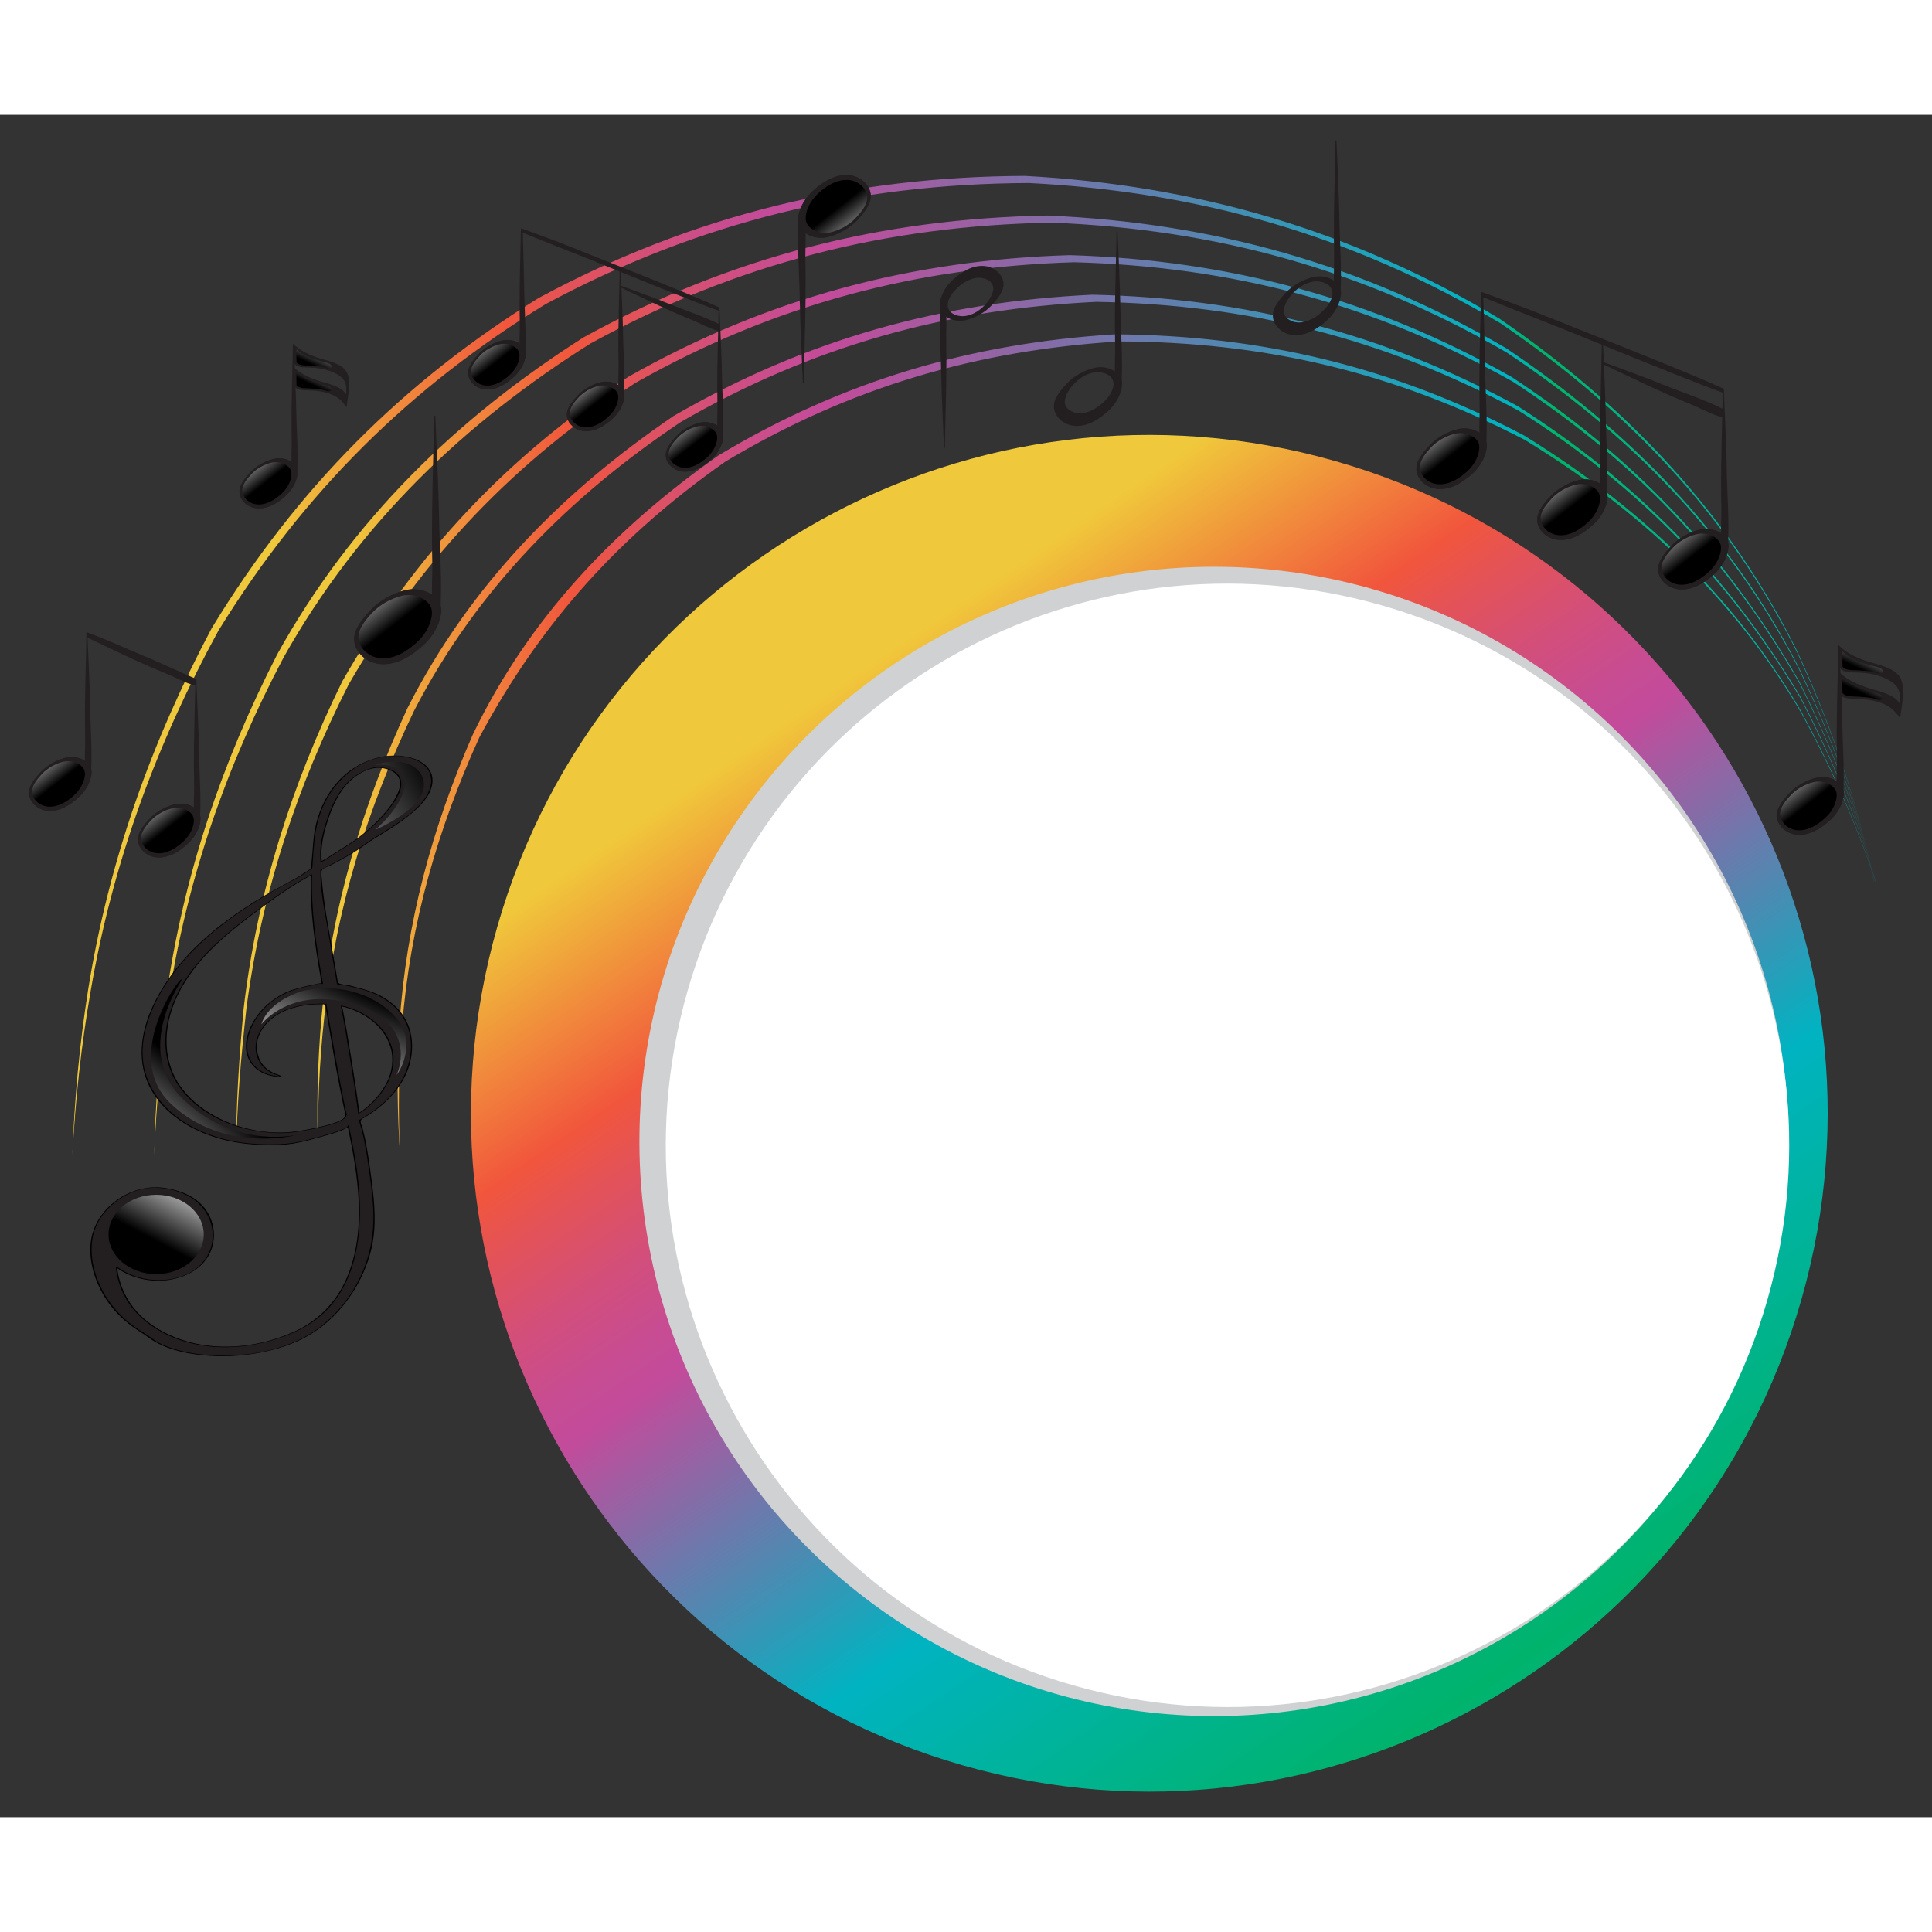 <?xml version="1.0" encoding="utf-8"?>
<!-- Generator: Adobe Illustrator 27.5.0, SVG Export Plug-In . SVG Version: 6.00 Build 0)  -->
  <svg
   xmlns:dc="http://purl.org/dc/elements/1.1/"
   xmlns:cc="http://creativecommons.org/ns#"
   xmlns:rdf="http://www.w3.org/1999/02/22-rdf-syntax-ns#"
   xmlns:svg="http://www.w3.org/2000/svg"
   xmlns="http://www.w3.org/2000/svg"
   xmlns:xlink="http://www.w3.org/1999/xlink"
   xmlns:sodipodi="http://sodipodi.sourceforge.net/DTD/sodipodi-0.dtd"
   xmlns:inkscape="http://www.inkscape.org/namespaces/inkscape"
   xml:space="preserve"
   width="400"
   height="400"
   viewBox="0 0 301.115 265.328"
   style="enable-background:new 0 0 301.115 265.328;"
   version="1.1"
   id="svg8"
   sodipodi:docname="logo.svg"
   inkscape:version="0.92.4 (5da689c313, 2019-01-14)">
  <rect x="0" y="0" width="301.115" height="265.328" fill="#333333" stroke="none"/>
  <defs id="defs2">
    <linearGradient
       inkscape:collect="always"
       id="linearGradient819">
      <stop
         style="stop-color:#000000;stop-opacity:1"
         offset="0"
         id="stop815" />
      <stop
         style="stop-color:#2e3f6e;stop-opacity:1"
         offset="1"
         id="stop817" />
    </linearGradient>
    <radialGradient
       inkscape:collect="always"
       xlink:href="#linearGradient819"
       id="radialGradient821"
       cx="93.243"
       cy="167.684"
       fx="93.243"
       fy="167.684"
       r="52.917"
       gradientUnits="userSpaceOnUse"
       gradientTransform="matrix(1.21,0,0,1.21,-24.057,-24.003)" />
  </defs>
  <sodipodi:namedview
     id="base"
     pagecolor="#ffffff"
     bordercolor="#666666"
     borderopacity="1.0"
     inkscape:pageopacity="0.0"
     inkscape:pageshadow="2"
     inkscape:zoom="1.4142136"
     inkscape:cx="428.22292"
     inkscape:cy="250.66734"
     inkscape:document-units="mm"
     inkscape:current-layer="layer1"
     showgrid="false"
     showguides="true"
     inkscape:guide-bbox="true"
     inkscape:snap-bbox="true"
     inkscape:snap-bbox-midpoints="true"
     inkscape:snap-bbox-edge-midpoints="true"
     inkscape:bbox-nodes="true"
     inkscape:bbox-paths="true"
     inkscape:snap-global="false"
     inkscape:window-width="1920"
     inkscape:window-height="1035"
     inkscape:window-x="0"
     inkscape:window-y="22"
     inkscape:window-maximized="0"
     fit-margin-top="0"
     fit-margin-left="0"
     fit-margin-right="0"
     fit-margin-bottom="0"
     units="px" />
  <g>
    <linearGradient id="SVGID_1_" gradientUnits="userSpaceOnUse" x1="116.128" y1="63.16" x2="264.514" y2="280.929">
      <stop  offset="0.112" style="stop-color:#F0C83B"/>
      <stop  offset="0.242" style="stop-color:#F1563C"/>
      <stop  offset="0.269" style="stop-color:#E65352"/>
      <stop  offset="0.323" style="stop-color:#D34F7A"/>
      <stop  offset="0.367" style="stop-color:#C74C92"/>
      <stop  offset="0.393" style="stop-color:#C34B9B"/>
      <stop  offset="0.607" style="stop-color:#00B3C1"/>
      <stop  offset="0.815" style="stop-color:#00B36C"/>
      <stop  offset="1" style="stop-color:#00B3C1"/>
    </linearGradient>
    <path style="fill:url(#SVGID_1_);" d="M280.762,184.664c-16.04,56.13-74.546,88.628-130.676,72.589
      c-56.131-16.041-88.63-74.547-72.59-130.676c16.04-56.131,74.547-88.63,130.677-72.59
      C264.304,70.028,296.802,128.534,280.762,184.664z"/>
    <ellipse transform="matrix(0.606 -0.795 0.795 0.606 -52.745 213.531)" style="fill:#CFD1D2;" cx="189.323" cy="160.045" rx="89.597" ry="89.597"/>
    <g>
      <g>
        <linearGradient id="SVGID_00000067232923359976603120000016888123961251110803_" gradientUnits="userSpaceOnUse" x1="24.052" y1="88.939" x2="292.352" y2="88.939">
          <stop  offset="0.112" style="stop-color:#F0C83B"/>
          <stop  offset="0.242" style="stop-color:#F1563C"/>
          <stop  offset="0.269" style="stop-color:#E65352"/>
          <stop  offset="0.323" style="stop-color:#D34F7A"/>
          <stop  offset="0.367" style="stop-color:#C74C92"/>
          <stop  offset="0.393" style="stop-color:#C34B9B"/>
          <stop  offset="0.786" style="stop-color:#00B3C1"/>
          <stop  offset="0.815" style="stop-color:#00B36C"/>
          <stop  offset="1" style="stop-color:#00B3C1"/>
        </linearGradient>
        <path style="fill:url(#SVGID_00000067232923359976603120000016888123961251110803_);" d="M292.352,119.508
          c-0.078-0.292-0.163-0.58-0.243-0.871c0.009,0.028,0.018,0.056,0.027,0.085c-0.009-0.03-0.019-0.06-0.028-0.09
          c-0.13-0.468-0.258-0.937-0.392-1.404c0.126,0.446,0.248,0.894,0.373,1.341c-0.126-0.41-0.255-0.82-0.384-1.229
          c-0.101-0.397-0.201-0.795-0.305-1.191c0.1,0.384,0.196,0.769,0.293,1.154c-0.112-0.354-0.226-0.707-0.34-1.06
          c-0.102-0.445-0.212-0.888-0.319-1.332c0.118,0.392,0.235,0.785,0.35,1.179c0.005,0.02,0.011,0.04,0.016,0.06
          c-0.005-0.019-0.01-0.037-0.015-0.056c0.111,0.378,0.223,0.756,0.331,1.135c-0.116-0.41-0.236-0.818-0.355-1.227
          c-0.191-0.731-0.388-1.46-0.589-2.188c-0.026-0.104-0.049-0.208-0.075-0.312c0.025,0.1,0.047,0.2,0.071,0.3
          c-2.639-9.541-6.168-18.782-10.489-27.823c-10.836-21.055-26.724-37.005-45.601-49.642
          c-22.549-13.143-45.807-19.523-71.416-20.638c-25.798,0.465-49.323,6.353-72.311,18.989
          C71.396,47.13,54.856,63.025,43.178,84.147c-8.647,16.894-14.642,34.544-17.32,53.645c-0.938,8.125-1.694,16.199-1.806,24.389
          c0.261-8.185,1.152-16.237,2.229-24.341c2.91-19.017,9.095-36.538,17.923-53.274c11.752-20.94,28.317-36.652,47.839-48.924
          c22.842-12.532,46.224-18.371,71.849-18.835c25.419,1.006,48.521,7.261,70.933,20.238c18.796,12.495,34.65,28.271,45.469,49.171
          c4.328,8.994,7.859,18.187,10.497,27.682c0.074,0.301,0.143,0.604,0.215,0.906c-2.731-9.089-6.281-17.883-10.57-26.479
          c-11.561-20.09-26.046-35.127-44.811-47.446c-21.814-12.353-44.231-18.237-68.859-19.009c-24.612,0.744-47.009,6.61-68.81,18.951
          C79.243,53.168,64.824,68.205,53.342,88.308c-7.889,16.073-13.224,32.813-15.355,50.876c-0.71,7.671-1.247,15.285-1.168,22.997
          c0.065-7.706,0.739-15.301,1.592-22.949c2.351-17.976,7.891-34.595,15.958-50.504c11.551-19.916,26-34.777,44.679-46.951
          c21.657-12.237,43.91-18.055,68.35-18.799c24.44,0.662,46.692,6.426,68.376,18.609c18.685,12.181,33.134,27.041,44.678,46.974
          c4.292,8.538,7.842,17.276,10.571,26.312c0.105,0.438,0.212,0.876,0.312,1.315c-2.843-8.761-6.455-17.223-10.74-25.518
          c-11.514-19.219-25.715-33.585-44.023-45.248c-21.188-11.516-42.577-16.863-66.302-17.382
          c-23.499,1.112-44.587,6.914-65.309,18.916C87.779,58.654,73.33,73.137,63.508,92.471c-7.076,15.306-11.811,31.05-13.39,48.105
          c-0.646,7.178-0.801,14.4-0.53,21.605c-0.126-7.199,0.167-14.405,0.954-21.558c1.813-16.97,6.734-32.585,13.993-47.732
          c9.893-19.151,24.369-33.458,41.521-44.979c20.579-11.899,41.518-17.651,64.845-18.762c23.538,0.407,44.765,5.634,65.82,16.982
          c18.226,11.522,32.4,25.713,43.892,44.777c4.284,8.234,7.896,16.64,10.738,25.345c0.074,0.325,0.145,0.652,0.217,0.978
          c-2.929-8.324-6.564-16.355-10.816-24.214c-10.796-18.516-25.71-32.247-43.231-43.051
          c-20.447-10.731-41.002-15.588-63.746-15.754c-22.306,1.383-42.277,7.162-61.803,18.879c-16.011,11.27-29.431,25.126-38.3,43.542
          c-6.321,14.489-10.392,29.322-11.423,45.333c-0.408,6.733-0.353,13.487,0.108,20.214c-0.324-6.719-0.239-13.462,0.314-20.166
          c1.26-15.925,5.526-30.638,12.029-44.962c9.731-18.151,22.042-31.549,38.362-43.005c19.383-11.614,39.209-17.344,61.345-18.726
          c22.555,0.055,42.95,4.791,63.263,15.354c17.446,10.667,32.316,24.216,43.097,42.579c4.26,7.808,7.894,15.79,10.819,24.067
          c0.16,0.723,0.32,1.445,0.471,2.171c0.003,0,0.005,0,0.009,0c-0.149-0.711-0.307-1.419-0.464-2.127
          c0.122,0.347,0.243,0.695,0.363,1.043c0.088,0.362,0.177,0.723,0.262,1.086c0.002,0,0.005,0,0.005,0
          c-0.083-0.35-0.169-0.698-0.255-1.047c0.121,0.352,0.244,0.704,0.363,1.058c0.002,0,0.005,0,0.008,0.001l0,0
          C292.351,119.507,292.352,119.508,292.352,119.508z M290.795,113.914c0.191,0.69,0.379,1.381,0.561,2.074
          c-0.112-0.384-0.225-0.767-0.34-1.149C290.942,114.53,290.871,114.221,290.795,113.914z M291.583,117.276
          c-0.072-0.323-0.142-0.647-0.216-0.97c0.114,0.349,0.227,0.698,0.338,1.047c0.08,0.318,0.159,0.637,0.237,0.956
          C291.824,117.965,291.704,117.62,291.583,117.276z M291.717,117.392c0.125,0.395,0.251,0.79,0.373,1.186
          c0.084,0.302,0.171,0.602,0.251,0.905c-0.127-0.379-0.257-0.756-0.386-1.134C291.877,118.029,291.798,117.71,291.717,117.392z"/>
        <linearGradient id="SVGID_00000172404083513435832770000009701290361425228421_" gradientUnits="userSpaceOnUse" x1="11.283" y1="85.854" x2="290.696" y2="85.854">
          <stop  offset="0.112" style="stop-color:#F0C83B"/>
          <stop  offset="0.242" style="stop-color:#F1563C"/>
          <stop  offset="0.269" style="stop-color:#E65352"/>
          <stop  offset="0.323" style="stop-color:#D34F7A"/>
          <stop  offset="0.367" style="stop-color:#C74C92"/>
          <stop  offset="0.393" style="stop-color:#C34B9B"/>
          <stop  offset="0.786" style="stop-color:#00B3C1"/>
          <stop  offset="0.815" style="stop-color:#00B36C"/>
          <stop  offset="1" style="stop-color:#00B3C1"/>
        </linearGradient>
        <path style="fill:url(#SVGID_00000172404083513435832770000009701290361425228421_);" d="M233.728,31.79
          c-23.281-13.935-47.382-20.81-73.971-22.265c-26.915,0.101-51.742,6.05-75.815,19.026C62.869,41.625,46.31,58.105,33.012,79.984
          C23.601,97.7,16.953,116.262,13.728,136.4c-1.346,8.524-2.141,17.145-2.445,25.782c0.445-8.631,1.389-17.233,2.867-25.733
          c3.451-20.051,10.297-38.492,19.889-56.045c13.364-21.692,29.953-37.999,50.995-50.896
          c23.931-12.871,48.609-18.771,75.352-18.873c26.4,1.346,50.346,8.096,73.491,21.865c19.244,13.131,35.432,29.607,46.258,51.369
          c4.445,9.636,8.01,19.473,10.56,29.632c-2.551-10.238-6.122-20.154-10.576-29.87C269.272,61.717,253.056,45.061,233.728,31.79z"
          />
      </g>
      <g>
        <g>
          <path style="fill:#231F20;" d="M13.97,101.41c-0.717-1.077-2.344-1.539-3.697-1.213c-1.492,0.359-2.962,1.224-3.911,2.234
            c-0.857,0.912-1.913,2.151-1.842,3.367c0.076,1.355,1.367,2.574,2.984,2.685c1.858,0.131,3.478-0.965,4.674-2.026
            c1.06-0.944,1.791-2.14,2.031-3.419C14.338,102.364,14.256,101.835,13.97,101.41z"/>
          <linearGradient id="SVGID_00000159443119363622793580000007219922435043393429_" gradientUnits="userSpaceOnUse" x1="4.669" y1="98.471" x2="9.05" y2="104.075">
            <stop  offset="0" style="stop-color:#FFFFFF"/>
            <stop  offset="1" style="stop-color:#000000"/>
          </linearGradient>
          <path style="fill:url(#SVGID_00000159443119363622793580000007219922435043393429_);" d="M12.986,101.856
            c-0.606-0.909-1.982-1.3-3.123-1.024c-1.261,0.306-2.503,1.035-3.302,1.888c-0.726,0.771-1.618,1.818-1.556,2.842
            c0.064,1.146,1.154,2.175,2.522,2.268c1.568,0.109,2.934-0.813,3.945-1.712c0.898-0.795,1.514-1.805,1.717-2.888
            C13.295,102.665,13.229,102.217,12.986,101.856z"/>
          <path style="fill:#231F20;" d="M13.97,101.41c-0.717-1.077-2.344-1.539-3.697-1.213c-1.492,0.359-2.962,1.224-3.911,2.234
            c-0.857,0.912-1.913,2.151-1.842,3.367c0.076,1.355,1.367,2.574,2.984,2.685c1.858,0.131,3.478-0.965,4.674-2.026
            c1.06-0.944,1.791-2.14,2.031-3.419C14.338,102.364,14.256,101.835,13.97,101.41z"/>
          <linearGradient id="SVGID_00000132050739517667181940000006652538612274481541_" gradientUnits="userSpaceOnUse" x1="4.669" y1="98.471" x2="9.05" y2="104.075">
            <stop  offset="0" style="stop-color:#FFFFFF"/>
            <stop  offset="1" style="stop-color:#000000"/>
          </linearGradient>
          <path style="fill:url(#SVGID_00000132050739517667181940000006652538612274481541_);" d="M12.986,101.856
            c-0.606-0.909-1.982-1.3-3.123-1.024c-1.261,0.306-2.503,1.035-3.302,1.888c-0.726,0.771-1.618,1.818-1.556,2.842
            c0.064,1.146,1.154,2.175,2.522,2.268c1.568,0.109,2.934-0.813,3.945-1.712c0.898-0.795,1.514-1.805,1.717-2.888
            C13.295,102.665,13.229,102.217,12.986,101.856z"/>
        </g>
        <g>
          <path style="fill:#231F20;" d="M30.949,108.668c-0.721-1.076-2.35-1.539-3.701-1.212c-1.488,0.358-2.961,1.223-3.908,2.233
            c-0.856,0.912-1.913,2.151-1.845,3.366c0.08,1.356,1.372,2.574,2.988,2.686c1.857,0.128,3.475-0.968,4.669-2.029
            c1.064-0.942,1.798-2.141,2.037-3.42C31.315,109.623,31.233,109.093,30.949,108.668z"/>
          <linearGradient id="SVGID_00000049935200871281913280000013674801196867225229_" gradientUnits="userSpaceOnUse" x1="21.646" y1="105.726" x2="26.028" y2="111.332">
            <stop  offset="0" style="stop-color:#FFFFFF"/>
            <stop  offset="1" style="stop-color:#000000"/>
          </linearGradient>
          <path style="fill:url(#SVGID_00000049935200871281913280000013674801196867225229_);" d="M29.966,109.115
            c-0.607-0.91-1.985-1.301-3.128-1.024c-1.26,0.303-2.501,1.034-3.302,1.885c-0.723,0.771-1.615,1.818-1.559,2.844
            c0.069,1.144,1.16,2.172,2.526,2.268c1.569,0.109,2.933-0.817,3.945-1.713c0.896-0.798,1.517-1.807,1.719-2.887
            C30.273,109.923,30.204,109.476,29.966,109.115z"/>
          <path style="fill:#231F20;" d="M30.949,108.668c-0.721-1.076-2.35-1.539-3.701-1.212c-1.488,0.358-2.961,1.223-3.908,2.233
            c-0.856,0.912-1.913,2.151-1.845,3.366c0.08,1.356,1.372,2.574,2.988,2.686c1.857,0.128,3.475-0.968,4.669-2.029
            c1.064-0.942,1.798-2.141,2.037-3.42C31.315,109.623,31.233,109.093,30.949,108.668z"/>
          <linearGradient id="SVGID_00000006679440828421475020000016138249235959905202_" gradientUnits="userSpaceOnUse" x1="21.646" y1="105.726" x2="26.028" y2="111.332">
            <stop  offset="0" style="stop-color:#FFFFFF"/>
            <stop  offset="1" style="stop-color:#000000"/>
          </linearGradient>
          <path style="fill:url(#SVGID_00000006679440828421475020000016138249235959905202_);" d="M29.966,109.115
            c-0.607-0.91-1.985-1.301-3.128-1.024c-1.26,0.303-2.501,1.034-3.302,1.885c-0.723,0.771-1.615,1.818-1.559,2.844
            c0.069,1.144,1.16,2.172,2.526,2.268c1.569,0.109,2.933-0.817,3.945-1.713c0.896-0.798,1.517-1.807,1.719-2.887
            C30.273,109.923,30.204,109.476,29.966,109.115z"/>
          <path style="fill:#231F20;" d="M31.014,99.211c-0.059-3.496-0.246-6.998-0.387-10.495c0.009-0.066,0.014-0.133,0.019-0.197
            c-0.01-0.011-0.021-0.026-0.026-0.042c-0.006-0.062-0.006-0.12-0.012-0.178c0.012-0.11,0.017-0.221,0.024-0.33
            c-0.013-0.008-0.024-0.027-0.034-0.029c-0.006-0.038-0.043-0.046-0.078-0.035c-3.522-1.52-5.587-2.552-8.535-3.757
            c-2.513-1.023-4.559-2.039-8.367-3.468c-0.003-0.071-0.143-0.029-0.143,0.027c0,0.003,0,0.006,0,0.008
            c-0.005,0-0.005,0.003-0.011,0.003c0.006,0.059,0.006,0.114,0.007,0.174c-0.045,3.584-0.183,7.165-0.217,10.749
            c-0.019,1.749-0.019,3.493,0.018,5.241c0.043,1.959-0.173,3.996,0.128,5.937c0.06,0.397,0.759,0.154,0.776-0.152
            c0.225-3.566-0.08-7.146-0.142-10.712c-0.06-3.486-0.244-6.971-0.385-10.454c2.632,1.223,5.223,2.504,7.868,3.703
            c1.421,0.647,2.856,1.274,4.317,1.859c1.524,0.609,2.957,1.478,4.601,1.896c-0.057,3.313-0.17,6.626-0.205,9.941
            c-0.017,1.75-0.019,3.494,0.021,5.241c0.042,1.957-0.175,3.994,0.125,5.937c0.061,0.396,0.761,0.154,0.778-0.154
            C31.38,106.36,31.071,102.776,31.014,99.211z"/>
        </g>
      </g>
      <g>
        <g>
          <path style="fill:#231F20;" d="M231.387,50.357c-0.808-1.21-2.639-1.731-4.161-1.364c-1.674,0.407-3.329,1.377-4.394,2.513
            c-0.962,1.027-2.151,2.419-2.074,3.786c0.09,1.524,1.542,2.893,3.361,3.017c2.087,0.144,3.906-1.084,5.251-2.278
            c1.197-1.061,2.018-2.406,2.289-3.845C231.796,51.431,231.707,50.836,231.387,50.357z"/>
          <linearGradient id="SVGID_00000146500172465340173300000012718678429349691801_" gradientUnits="userSpaceOnUse" x1="220.927" y1="47.053" x2="225.853" y2="53.355">
            <stop  offset="0" style="stop-color:#FFFFFF"/>
            <stop  offset="1" style="stop-color:#000000"/>
          </linearGradient>
          <path style="fill:url(#SVGID_00000146500172465340173300000012718678429349691801_);" d="M230.281,50.863
            c-0.684-1.024-2.231-1.463-3.514-1.154c-1.416,0.343-2.812,1.165-3.717,2.122c-0.81,0.866-1.816,2.044-1.749,3.198
            c0.075,1.287,1.302,2.444,2.838,2.55c1.764,0.122,3.299-0.918,4.436-1.925c1.008-0.896,1.708-2.032,1.931-3.246
            C230.627,51.769,230.549,51.266,230.281,50.863z"/>
          <path style="fill:#231F20;" d="M231.387,50.357c-0.808-1.21-2.639-1.731-4.161-1.364c-1.674,0.407-3.329,1.377-4.394,2.513
            c-0.962,1.027-2.151,2.419-2.074,3.786c0.09,1.524,1.542,2.893,3.361,3.017c2.087,0.144,3.906-1.084,5.251-2.278
            c1.197-1.061,2.018-2.406,2.289-3.845C231.796,51.431,231.707,50.836,231.387,50.357z"/>
          <linearGradient id="SVGID_00000056427105301067945260000001522607812014519979_" gradientUnits="userSpaceOnUse" x1="220.927" y1="47.053" x2="225.853" y2="53.355">
            <stop  offset="0" style="stop-color:#FFFFFF"/>
            <stop  offset="1" style="stop-color:#000000"/>
          </linearGradient>
          <path style="fill:url(#SVGID_00000056427105301067945260000001522607812014519979_);" d="M230.281,50.863
            c-0.684-1.024-2.231-1.463-3.514-1.154c-1.416,0.343-2.812,1.165-3.717,2.122c-0.81,0.866-1.816,2.044-1.749,3.198
            c0.075,1.287,1.302,2.444,2.838,2.55c1.764,0.122,3.299-0.918,4.436-1.925c1.008-0.896,1.708-2.032,1.931-3.246
            C230.627,51.769,230.549,51.266,230.281,50.863z"/>
        </g>
        <g>
          <path style="fill:#231F20;" d="M250.214,58.299c-0.811-1.213-2.641-1.731-4.161-1.364c-1.677,0.404-3.331,1.377-4.398,2.513
            c-0.962,1.023-2.151,2.419-2.07,3.786c0.086,1.521,1.538,2.893,3.356,3.017c2.091,0.144,3.906-1.087,5.251-2.278
            c1.197-1.061,2.022-2.406,2.288-3.844C250.623,59.374,250.533,58.777,250.214,58.299z"/>
          <linearGradient id="SVGID_00000147187264181145465170000011908264110007379880_" gradientUnits="userSpaceOnUse" x1="239.751" y1="54.993" x2="244.678" y2="61.296">
            <stop  offset="0" style="stop-color:#FFFFFF"/>
            <stop  offset="1" style="stop-color:#000000"/>
          </linearGradient>
          <path style="fill:url(#SVGID_00000147187264181145465170000011908264110007379880_);" d="M249.105,58.804
            c-0.681-1.023-2.231-1.465-3.515-1.154c-1.413,0.343-2.813,1.162-3.712,2.122c-0.814,0.867-1.816,2.045-1.751,3.199
            c0.076,1.287,1.301,2.443,2.838,2.55c1.763,0.122,3.296-0.918,4.434-1.925c1.011-0.896,1.704-2.031,1.933-3.249
            C249.453,59.711,249.377,59.208,249.105,58.804z"/>
          <path style="fill:#231F20;" d="M250.214,58.299c-0.811-1.213-2.641-1.731-4.161-1.364c-1.677,0.404-3.331,1.377-4.398,2.513
            c-0.962,1.023-2.151,2.419-2.07,3.786c0.086,1.521,1.538,2.893,3.356,3.017c2.091,0.144,3.906-1.087,5.251-2.278
            c1.197-1.061,2.022-2.406,2.288-3.844C250.623,59.374,250.533,58.777,250.214,58.299z"/>
          <linearGradient id="SVGID_00000170237899132142840280000011554775786530125956_" gradientUnits="userSpaceOnUse" x1="239.751" y1="54.993" x2="244.678" y2="61.296">
            <stop  offset="0" style="stop-color:#FFFFFF"/>
            <stop  offset="1" style="stop-color:#000000"/>
          </linearGradient>
          <path style="fill:url(#SVGID_00000170237899132142840280000011554775786530125956_);" d="M249.105,58.804
            c-0.681-1.023-2.231-1.465-3.515-1.154c-1.413,0.343-2.813,1.162-3.712,2.122c-0.814,0.867-1.816,2.045-1.751,3.199
            c0.076,1.287,1.301,2.443,2.838,2.55c1.763,0.122,3.296-0.918,4.434-1.925c1.011-0.896,1.704-2.031,1.933-3.249
            C249.453,59.711,249.377,59.208,249.105,58.804z"/>
        </g>
        <g>
          <path style="fill:#231F20;" d="M269.134,55.382c-0.073-4.225-0.311-8.452-0.467-12.675c-0.003-0.048-0.056-0.048-0.101-0.029
            c0-0.006,0-0.014,0-0.019c-5.053-2.377-24.684-10.069-27.813-11.345c-3.184-1.3-6.463-2.457-9.712-3.659
            c0,0.008,0,0.019,0,0.027c-0.075-0.027-0.146-0.052-0.22-0.082c-0.056,3.924-0.199,7.849-0.24,11.776
            c-0.018,1.965-0.023,3.927,0.022,5.892c0.047,2.202-0.196,4.491,0.143,6.674c0.071,0.446,0.854,0.175,0.875-0.171
            c0.249-4.007-0.094-8.038-0.163-12.047c-0.064-3.792-0.152-7.514-0.279-11.29c2.804,1.176,12.074,4.808,13.579,5.409
            c0.488,0.196,2.363,0.962,4.882,1.989c-0.056,3.828-0.194,7.657-0.232,11.486c-0.022,1.965-0.024,3.927,0.018,5.892
            c0.048,2.202-0.195,4.488,0.144,6.673c0.07,0.447,0.854,0.173,0.876-0.172c0.251-4.007-0.094-8.035-0.161-12.044
            c-0.049-2.909-0.18-5.82-0.305-8.729c2.829,1.324,5.623,2.701,8.473,3.99c1.603,0.729,3.211,1.433,4.855,2.09
            c1.696,0.678,3.291,1.641,5.112,2.117c-0.062,2.63-0.138,5.262-0.164,7.897c-0.021,1.965-0.025,3.927,0.022,5.892
            c0.048,2.201-0.198,4.49,0.142,6.673c0.07,0.45,0.855,0.176,0.876-0.17C269.547,63.42,269.2,59.392,269.134,55.382z
            M259.336,42.107c-3.074-1.254-6.238-2.377-9.373-3.533c-0.038-0.886-0.073-1.768-0.107-2.654
            c5.864,2.388,15.03,6.1,18.64,7.384c-0.013,0.833-0.025,1.664-0.045,2.496C265.555,44.351,262.368,43.343,259.336,42.107z"/>
          <path style="fill:#231F20;" d="M269.061,66.015c-0.807-1.213-2.639-1.73-4.16-1.364c-1.675,0.405-3.329,1.375-4.394,2.51
            c-0.965,1.026-2.154,2.423-2.071,3.787c0.084,1.523,1.538,2.892,3.358,3.02c2.087,0.144,3.906-1.088,5.249-2.282
            c1.198-1.06,2.019-2.406,2.29-3.842C269.471,67.089,269.381,66.494,269.061,66.015z"/>
          <linearGradient id="SVGID_00000003814494599020241300000006423411551492176777_" gradientUnits="userSpaceOnUse" x1="258.602" y1="62.709" x2="263.528" y2="69.011">
            <stop  offset="0" style="stop-color:#FFFFFF"/>
            <stop  offset="1" style="stop-color:#000000"/>
          </linearGradient>
          <path style="fill:url(#SVGID_00000003814494599020241300000006423411551492176777_);" d="M267.954,66.517
            c-0.682-1.023-2.229-1.462-3.513-1.151c-1.414,0.343-2.813,1.162-3.715,2.121c-0.811,0.864-1.815,2.042-1.749,3.197
            c0.073,1.287,1.302,2.443,2.836,2.552c1.766,0.12,3.301-0.92,4.435-1.928c1.01-0.896,1.704-2.031,1.935-3.246
            C268.302,67.424,268.224,66.924,267.954,66.517z"/>
          <path style="fill:#231F20;" d="M269.061,66.015c-0.807-1.213-2.639-1.73-4.16-1.364c-1.675,0.405-3.329,1.375-4.394,2.51
            c-0.965,1.026-2.154,2.423-2.071,3.787c0.084,1.523,1.538,2.892,3.358,3.02c2.087,0.144,3.906-1.088,5.249-2.282
            c1.198-1.06,2.019-2.406,2.29-3.842C269.471,67.089,269.381,66.494,269.061,66.015z"/>
          <linearGradient id="SVGID_00000175310995782273155330000009743258074089891217_" gradientUnits="userSpaceOnUse" x1="258.602" y1="62.709" x2="263.528" y2="69.011">
            <stop  offset="0" style="stop-color:#FFFFFF"/>
            <stop  offset="1" style="stop-color:#000000"/>
          </linearGradient>
          <path style="fill:url(#SVGID_00000175310995782273155330000009743258074089891217_);" d="M267.954,66.517
            c-0.682-1.023-2.229-1.462-3.513-1.151c-1.414,0.343-2.813,1.162-3.715,2.121c-0.811,0.864-1.815,2.042-1.749,3.197
            c0.073,1.287,1.302,2.443,2.836,2.552c1.766,0.12,3.301-0.92,4.435-1.928c1.01-0.896,1.704-2.031,1.935-3.246
            C268.302,67.424,268.224,66.924,267.954,66.517z"/>
        </g>
      </g>
      <g>
        <g>
          <path style="fill:#231F20;" d="M81.652,36.3c-0.664-0.992-2.159-1.415-3.403-1.114c-1.372,0.33-2.723,1.125-3.594,2.053
            c-0.788,0.838-1.761,1.978-1.696,3.095c0.073,1.247,1.259,2.366,2.749,2.47c1.707,0.117,3.194-0.888,4.291-1.864
            c0.978-0.866,1.654-1.967,1.871-3.145C81.987,37.178,81.911,36.691,81.652,36.3z"/>
          <linearGradient id="SVGID_00000089573108705941890140000017051418625768952451_" gradientUnits="userSpaceOnUse" x1="73.095" y1="33.597" x2="77.124" y2="38.751">
            <stop  offset="0" style="stop-color:#FFFFFF"/>
            <stop  offset="1" style="stop-color:#000000"/>
          </linearGradient>
          <path style="fill:url(#SVGID_00000089573108705941890140000017051418625768952451_);" d="M80.744,36.713
            c-0.56-0.838-1.823-1.197-2.874-0.941c-1.157,0.279-2.3,0.949-3.037,1.733c-0.665,0.71-1.483,1.672-1.431,2.616
            c0.059,1.05,1.064,1.996,2.32,2.084c1.442,0.098,2.7-0.752,3.628-1.574c0.824-0.735,1.397-1.662,1.58-2.657
            C81.028,37.454,80.965,37.042,80.744,36.713z"/>
          <path style="fill:#231F20;" d="M81.652,36.3c-0.664-0.992-2.159-1.415-3.403-1.114c-1.372,0.33-2.723,1.125-3.594,2.053
            c-0.788,0.838-1.761,1.978-1.696,3.095c0.073,1.247,1.259,2.366,2.749,2.47c1.707,0.117,3.194-0.888,4.291-1.864
            c0.978-0.866,1.654-1.967,1.871-3.145C81.987,37.178,81.911,36.691,81.652,36.3z"/>
          <linearGradient id="SVGID_00000052810153741063376290000013427068058013885834_" gradientUnits="userSpaceOnUse" x1="73.095" y1="33.597" x2="77.124" y2="38.751">
            <stop  offset="0" style="stop-color:#FFFFFF"/>
            <stop  offset="1" style="stop-color:#000000"/>
          </linearGradient>
          <path style="fill:url(#SVGID_00000052810153741063376290000013427068058013885834_);" d="M80.744,36.713
            c-0.56-0.838-1.823-1.197-2.874-0.941c-1.157,0.279-2.3,0.949-3.037,1.733c-0.665,0.71-1.483,1.672-1.431,2.616
            c0.059,1.05,1.064,1.996,2.32,2.084c1.442,0.098,2.7-0.752,3.628-1.574c0.824-0.735,1.397-1.662,1.58-2.657
            C81.028,37.454,80.965,37.042,80.744,36.713z"/>
        </g>
        <g>
          <path style="fill:#231F20;" d="M97.045,42.793c-0.664-0.989-2.158-1.414-3.403-1.114c-1.373,0.333-2.722,1.125-3.595,2.055
            c-0.786,0.838-1.759,1.978-1.695,3.095c0.071,1.244,1.259,2.366,2.747,2.467c1.708,0.12,3.194-0.888,4.293-1.864
            c0.978-0.866,1.653-1.965,1.871-3.142C97.38,43.673,97.306,43.186,97.045,42.793z"/>
          <linearGradient id="SVGID_00000113354415012050762650000009115253239604215203_" gradientUnits="userSpaceOnUse" x1="88.492" y1="40.093" x2="92.519" y2="45.245">
            <stop  offset="0" style="stop-color:#FFFFFF"/>
            <stop  offset="1" style="stop-color:#000000"/>
          </linearGradient>
          <path style="fill:url(#SVGID_00000113354415012050762650000009115253239604215203_);" d="M96.139,43.205
            c-0.558-0.837-1.824-1.194-2.874-0.941c-1.156,0.279-2.299,0.951-3.036,1.736c-0.664,0.707-1.484,1.67-1.432,2.613
            c0.059,1.053,1.064,1.997,2.32,2.085c1.444,0.101,2.699-0.75,3.627-1.574c0.826-0.731,1.396-1.662,1.579-2.657
            C96.423,43.95,96.36,43.537,96.139,43.205z"/>
          <path style="fill:#231F20;" d="M97.045,42.793c-0.664-0.989-2.158-1.414-3.403-1.114c-1.373,0.333-2.722,1.125-3.595,2.055
            c-0.786,0.838-1.759,1.978-1.695,3.095c0.071,1.244,1.259,2.366,2.747,2.467c1.708,0.12,3.194-0.888,4.293-1.864
            c0.978-0.866,1.653-1.965,1.871-3.142C97.38,43.673,97.306,43.186,97.045,42.793z"/>
          <linearGradient id="SVGID_00000060719406596066844940000017872358667879054485_" gradientUnits="userSpaceOnUse" x1="88.492" y1="40.093" x2="92.519" y2="45.245">
            <stop  offset="0" style="stop-color:#FFFFFF"/>
            <stop  offset="1" style="stop-color:#000000"/>
          </linearGradient>
          <path style="fill:url(#SVGID_00000060719406596066844940000017872358667879054485_);" d="M96.139,43.205
            c-0.558-0.837-1.824-1.194-2.874-0.941c-1.156,0.279-2.299,0.951-3.036,1.736c-0.664,0.707-1.484,1.67-1.432,2.613
            c0.059,1.053,1.064,1.997,2.32,2.085c1.444,0.101,2.699-0.75,3.627-1.574c0.826-0.731,1.396-1.662,1.579-2.657
            C96.423,43.95,96.36,43.537,96.139,43.205z"/>
        </g>
        <g>
          <path style="fill:#231F20;" d="M112.517,40.408c-0.058-3.454-0.256-6.913-0.386-10.364c0-0.04-0.043-0.04-0.079-0.024
            c0-0.005,0-0.011,0-0.016c-4.132-1.941-20.186-8.232-22.744-9.276c-2.606-1.064-5.286-2.007-7.943-2.992
            c0,0.008,0,0.014,0,0.022c-0.06-0.022-0.119-0.043-0.177-0.066c-0.049,3.208-0.165,6.418-0.197,9.627
            c-0.017,1.608-0.02,3.212,0.015,4.818c0.037,1.803-0.159,3.675,0.117,5.459c0.059,0.367,0.699,0.144,0.718-0.138
            c0.201-3.278-0.077-6.573-0.134-9.851c-0.053-3.1-0.125-6.144-0.23-9.231c2.294,0.959,9.874,3.93,11.103,4.422
            c0.401,0.16,1.936,0.787,3.995,1.627c-0.047,3.13-0.159,6.259-0.191,9.391c-0.015,1.606-0.02,3.213,0.017,4.818
            c0.04,1.8-0.16,3.671,0.116,5.458c0.059,0.365,0.7,0.141,0.716-0.14c0.205-3.276-0.077-6.57-0.13-9.851
            c-0.043-2.377-0.149-4.759-0.251-7.138c2.314,1.085,4.601,2.21,6.93,3.268c1.311,0.593,2.627,1.169,3.972,1.707
            c1.385,0.555,2.687,1.34,4.177,1.728c-0.051,2.153-0.112,4.304-0.132,6.458c-0.019,1.609-0.019,3.212,0.018,4.821
            c0.037,1.799-0.159,3.672,0.117,5.455c0.054,0.367,0.697,0.144,0.714-0.139C112.855,46.981,112.573,43.686,112.517,40.408z
            M104.507,29.552c-2.516-1.024-5.102-1.941-7.668-2.89c-0.029-0.723-0.058-1.444-0.087-2.167
            c4.796,1.951,12.291,4.985,15.242,6.035c-0.007,0.68-0.02,1.361-0.034,2.042C109.59,31.387,106.981,30.565,104.507,29.552z"/>
          <path style="fill:#231F20;" d="M112.459,49.105c-0.663-0.992-2.16-1.417-3.401-1.117c-1.373,0.332-2.726,1.125-3.598,2.052
            c-0.789,0.841-1.757,1.981-1.694,3.098c0.069,1.244,1.261,2.364,2.748,2.468c1.707,0.119,3.192-0.888,4.293-1.864
            c0.979-0.867,1.652-1.968,1.872-3.143C112.793,49.982,112.719,49.496,112.459,49.105z"/>
          <linearGradient id="SVGID_00000127044106212696492290000000877968185967586987_" gradientUnits="userSpaceOnUse" x1="103.905" y1="46.4" x2="107.933" y2="51.554">
            <stop  offset="0" style="stop-color:#FFFFFF"/>
            <stop  offset="1" style="stop-color:#000000"/>
          </linearGradient>
          <path style="fill:url(#SVGID_00000127044106212696492290000000877968185967586987_);" d="M111.552,49.514
            c-0.559-0.834-1.824-1.194-2.871-0.941c-1.159,0.279-2.303,0.951-3.037,1.733c-0.667,0.71-1.489,1.672-1.43,2.616
            c0.058,1.05,1.064,1.996,2.319,2.084c1.442,0.099,2.699-0.75,3.627-1.574c0.824-0.734,1.393-1.661,1.58-2.656
            C111.835,50.256,111.776,49.847,111.552,49.514z"/>
          <path style="fill:#231F20;" d="M112.459,49.105c-0.663-0.992-2.16-1.417-3.401-1.117c-1.373,0.332-2.726,1.125-3.598,2.052
            c-0.789,0.841-1.757,1.981-1.694,3.098c0.069,1.244,1.261,2.364,2.748,2.468c1.707,0.119,3.192-0.888,4.293-1.864
            c0.979-0.867,1.652-1.968,1.872-3.143C112.793,49.982,112.719,49.496,112.459,49.105z"/>
          <linearGradient id="SVGID_00000080168077460260464680000008353906931360484481_" gradientUnits="userSpaceOnUse" x1="103.905" y1="46.4" x2="107.933" y2="51.554">
            <stop  offset="0" style="stop-color:#FFFFFF"/>
            <stop  offset="1" style="stop-color:#000000"/>
          </linearGradient>
          <path style="fill:url(#SVGID_00000080168077460260464680000008353906931360484481_);" d="M111.552,49.514
            c-0.559-0.834-1.824-1.194-2.871-0.941c-1.159,0.279-2.303,0.951-3.037,1.733c-0.667,0.71-1.489,1.672-1.43,2.616
            c0.058,1.05,1.064,1.996,2.319,2.084c1.442,0.099,2.699-0.75,3.627-1.574c0.824-0.734,1.393-1.661,1.58-2.656
            C111.835,50.256,111.776,49.847,111.552,49.514z"/>
        </g>
      </g>
      <g>
        <g>
          <path style="fill:#231F20;" d="M46.111,54.757c-0.67-1.002-2.183-1.433-3.44-1.13c-1.385,0.338-2.754,1.14-3.637,2.079
            c-0.795,0.848-1.776,1.999-1.712,3.129c0.073,1.26,1.276,2.394,2.778,2.496c1.725,0.12,3.231-0.898,4.341-1.882
            c0.99-0.88,1.669-1.992,1.893-3.182C46.451,55.645,46.378,55.153,46.111,54.757z"/>
          <linearGradient id="SVGID_00000054947860728234738820000012219431245426749852_" gradientUnits="userSpaceOnUse" x1="37.462" y1="52.023" x2="41.535" y2="57.235">
            <stop  offset="0" style="stop-color:#FFFFFF"/>
            <stop  offset="1" style="stop-color:#000000"/>
          </linearGradient>
          <path style="fill:url(#SVGID_00000054947860728234738820000012219431245426749852_);" d="M45.197,55.171
            c-0.564-0.845-1.847-1.206-2.907-0.951c-1.169,0.284-2.326,0.962-3.07,1.754c-0.674,0.716-1.506,1.692-1.446,2.646
            c0.058,1.063,1.073,2.021,2.344,2.106c1.456,0.104,2.727-0.758,3.669-1.59c0.834-0.742,1.41-1.681,1.598-2.686
            C45.484,55.922,45.419,55.507,45.197,55.171z"/>
          <path style="fill:#231F20;" d="M46.111,54.757c-0.67-1.002-2.183-1.433-3.44-1.13c-1.385,0.338-2.754,1.14-3.637,2.079
            c-0.795,0.848-1.776,1.999-1.712,3.129c0.073,1.26,1.276,2.394,2.778,2.496c1.725,0.12,3.231-0.898,4.341-1.882
            c0.99-0.88,1.669-1.992,1.893-3.182C46.451,55.645,46.378,55.153,46.111,54.757z"/>
          <linearGradient id="SVGID_00000018215771926535534420000008979703963306287500_" gradientUnits="userSpaceOnUse" x1="37.462" y1="52.023" x2="41.535" y2="57.235">
            <stop  offset="0" style="stop-color:#FFFFFF"/>
            <stop  offset="1" style="stop-color:#000000"/>
          </linearGradient>
          <path style="fill:url(#SVGID_00000018215771926535534420000008979703963306287500_);" d="M45.197,55.171
            c-0.564-0.845-1.847-1.206-2.907-0.951c-1.169,0.284-2.326,0.962-3.07,1.754c-0.674,0.716-1.506,1.692-1.446,2.646
            c0.058,1.063,1.073,2.021,2.344,2.106c1.456,0.104,2.727-0.758,3.669-1.59c0.834-0.742,1.41-1.681,1.598-2.686
            C45.484,55.922,45.419,55.507,45.197,55.171z"/>
          <path style="fill:#231F20;" d="M45.797,35.821c-0.048-0.061-0.1-0.115-0.148-0.175c-0.044,3.341-0.171,6.684-0.203,10.028
            c-0.016,1.625-0.021,3.247,0.016,4.872c0.039,1.82-0.163,3.714,0.117,5.519c0.058,0.37,0.707,0.146,0.725-0.141
            c0.208-3.313-0.077-6.644-0.135-9.963C46.113,42.582,45.931,39.198,45.797,35.821z"/>
        </g>
        <path style="fill:#231F20;" d="M54.369,42.875c0.037-0.526,0.037-1.048,0.017-1.569c-0.059-0.435-0.171-0.859-0.373-1.249
          c-0.189-0.295-0.43-0.564-0.745-0.782c-1.153-0.814-2.692-1.034-4.104-1.545c-1.393-0.505-2.612-1.135-3.441-2.005
          c0.057,0.487-0.026,0.979,0.027,1.465c0.037,0.348-0.074,0.817,0.03,1.192c-0.059-0.003-0.114,0.048-0.099,0.087
          c0.442,0.947,1.336,0.888,2.644,0.929c1.052,0.031,2.025,0.169,2.975,0.491c0.801,0.271,1.581,0.651,2.119,1.231
          c0.665,0.723,0.558,1.598,0.531,2.451c-0.181-0.276-0.388-0.532-0.681-0.736c-1.153-0.811-2.692-1.034-4.104-1.545
          c-1.393-0.505-2.612-1.135-3.441-2.004c0.057,0.486-0.026,0.978,0.027,1.465c0.037,0.348-0.074,0.816,0.03,1.191
          c-0.059-0.003-0.114,0.047-0.099,0.088c0.442,0.947,1.336,0.89,2.644,0.928c1.052,0.032,2.025,0.173,2.975,0.492
          c1.371,0.465,2.007,1.106,2.714,2.13C54.103,44.675,54.302,43.787,54.369,42.875z"/>
        <linearGradient id="SVGID_00000013184451620653240360000002515414813240825786_" gradientUnits="userSpaceOnUse" x1="50.864" y1="37.407" x2="48.655" y2="42.09">
          <stop  offset="0" style="stop-color:#FFFFFF"/>
          <stop  offset="1" style="stop-color:#000000"/>
        </linearGradient>
        <path style="fill:url(#SVGID_00000013184451620653240360000002515414813240825786_);" d="M46.217,40.112
          c-0.063-0.061,0,2.034,0,2.034s0.299,0.452,1.226,0.47c0.922,0.022,2.667,0.096,3.401,0.396c0.734,0.304,1.276-0.337,0.351-0.715
          C50.272,41.92,48.015,41.771,46.217,40.112z"/>
        <linearGradient id="SVGID_00000134214092331007180000000007823451021640956560_" gradientUnits="userSpaceOnUse" x1="50.707" y1="34.181" x2="48.497" y2="38.865">
          <stop  offset="0" style="stop-color:#FFFFFF"/>
          <stop  offset="1" style="stop-color:#000000"/>
        </linearGradient>
        <path style="fill:url(#SVGID_00000134214092331007180000000007823451021640956560_);" d="M46.217,36.552
          c-0.063-0.061,0,2.034,0,2.034s0.299,0.453,1.226,0.471c0.922,0.021,2.667,0.095,3.401,0.396
          c0.734,0.303,1.276-0.338,0.351-0.716C50.272,38.36,48.015,38.212,46.217,36.552z"/>
      </g>
      <g>
        <g>
          <path style="fill:#231F20;" d="M287.053,104.631c-0.772-1.154-2.519-1.651-3.962-1.301c-1.599,0.386-3.175,1.312-4.191,2.393
            c-0.917,0.976-2.048,2.305-1.973,3.605c0.087,1.451,1.468,2.757,3.199,2.877c1.989,0.139,3.721-1.034,5.003-2.172
            c1.139-1.01,1.924-2.293,2.178-3.661C287.441,105.655,287.359,105.088,287.053,104.631z"/>
          <linearGradient id="SVGID_00000109014870705992328910000012336103538535675571_" gradientUnits="userSpaceOnUse" x1="277.088" y1="101.482" x2="281.781" y2="107.485">
            <stop  offset="0" style="stop-color:#FFFFFF"/>
            <stop  offset="1" style="stop-color:#000000"/>
          </linearGradient>
          <path style="fill:url(#SVGID_00000109014870705992328910000012336103538535675571_);" d="M285.997,105.109
            c-0.649-0.975-2.122-1.393-3.347-1.098c-1.348,0.327-2.678,1.109-3.539,2.023c-0.771,0.824-1.728,1.946-1.665,3.044
            c0.069,1.226,1.24,2.329,2.701,2.43c1.684,0.115,3.144-0.874,4.229-1.834c0.959-0.853,1.625-1.935,1.839-3.092
            C286.327,105.973,286.255,105.495,285.997,105.109z"/>
          <path style="fill:#231F20;" d="M287.053,104.631c-0.772-1.154-2.519-1.651-3.962-1.301c-1.599,0.386-3.175,1.312-4.191,2.393
            c-0.917,0.976-2.048,2.305-1.973,3.605c0.087,1.451,1.468,2.757,3.199,2.877c1.989,0.139,3.721-1.034,5.003-2.172
            c1.139-1.01,1.924-2.293,2.178-3.661C287.441,105.655,287.359,105.088,287.053,104.631z"/>
          <linearGradient id="SVGID_00000049186885895216824510000007558202579100430500_" gradientUnits="userSpaceOnUse" x1="277.088" y1="101.482" x2="281.781" y2="107.485">
            <stop  offset="0" style="stop-color:#FFFFFF"/>
            <stop  offset="1" style="stop-color:#000000"/>
          </linearGradient>
          <path style="fill:url(#SVGID_00000049186885895216824510000007558202579100430500_);" d="M285.997,105.109
            c-0.649-0.975-2.122-1.393-3.347-1.098c-1.348,0.327-2.678,1.109-3.539,2.023c-0.771,0.824-1.728,1.946-1.665,3.044
            c0.069,1.226,1.24,2.329,2.701,2.43c1.684,0.115,3.144-0.874,4.229-1.834c0.959-0.853,1.625-1.935,1.839-3.092
            C286.327,105.973,286.255,105.495,285.997,105.109z"/>
          <path style="fill:#231F20;" d="M286.688,82.818c-0.056-0.067-0.117-0.13-0.171-0.202c-0.048,3.852-0.193,7.7-0.234,11.553
            c-0.018,1.872-0.02,3.741,0.02,5.613c0.047,2.098-0.184,4.277,0.138,6.357c0.065,0.426,0.814,0.167,0.834-0.162
            c0.238-3.818-0.087-7.655-0.157-11.476C287.055,90.608,286.839,86.711,286.688,82.818z"/>
        </g>
        <path style="fill:#231F20;" d="M296.56,90.946c0.042-0.606,0.048-1.207,0.022-1.808c-0.07-0.503-0.198-0.992-0.43-1.439
          c-0.217-0.34-0.496-0.651-0.855-0.904c-1.335-0.933-3.106-1.189-4.731-1.777c-1.603-0.582-3.007-1.311-3.961-2.31
          c0.064,0.562-0.03,1.125,0.029,1.689c0.042,0.399-0.086,0.939,0.035,1.372c-0.069-0.003-0.136,0.053-0.116,0.101
          c0.512,1.09,1.537,1.024,3.047,1.069c1.207,0.035,2.332,0.196,3.425,0.566c0.923,0.314,1.824,0.749,2.438,1.417
          c0.769,0.835,0.648,1.84,0.617,2.827c-0.207-0.322-0.45-0.614-0.784-0.851c-1.335-0.936-3.106-1.191-4.731-1.779
          c-1.603-0.579-3.007-1.308-3.961-2.311c0.064,0.561-0.03,1.128,0.029,1.691c0.042,0.399-0.086,0.938,0.035,1.37
          c-0.069-0.003-0.136,0.055-0.116,0.101c0.512,1.09,1.537,1.024,3.047,1.068c1.207,0.038,2.332,0.197,3.425,0.566
          c1.579,0.538,2.31,1.277,3.124,2.455C296.257,93.017,296.488,91.994,296.56,90.946z"/>
        <linearGradient id="SVGID_00000027586938362760194530000014977400355558516151_" gradientUnits="userSpaceOnUse" x1="292.526" y1="84.648" x2="289.981" y2="90.042">
          <stop  offset="0" style="stop-color:#FFFFFF"/>
          <stop  offset="1" style="stop-color:#000000"/>
        </linearGradient>
        <path style="fill:url(#SVGID_00000027586938362760194530000014977400355558516151_);" d="M287.174,87.763
          c-0.074-0.069,0,2.343,0,2.343s0.345,0.521,1.409,0.542c1.065,0.024,3.071,0.109,3.917,0.457
          c0.848,0.346,1.473-0.391,0.406-0.824C291.844,89.845,289.243,89.673,287.174,87.763z"/>
        <linearGradient id="SVGID_00000028316006526840635860000017907430147930210742_" gradientUnits="userSpaceOnUse" x1="292.346" y1="80.928" x2="289.799" y2="86.327">
          <stop  offset="0" style="stop-color:#FFFFFF"/>
          <stop  offset="1" style="stop-color:#000000"/>
        </linearGradient>
        <path style="fill:url(#SVGID_00000028316006526840635860000017907430147930210742_);" d="M287.174,83.661
          c-0.074-0.07,0,2.345,0,2.345s0.345,0.521,1.409,0.542c1.065,0.021,3.071,0.106,3.917,0.454c0.848,0.348,1.473-0.388,0.406-0.824
          C291.844,85.745,289.243,85.572,287.174,83.661z"/>
      </g>
      <g>
        <path style="fill:#231F20;" d="M174.561,40.772c-0.785-1.175-2.561-1.68-4.036-1.324c-1.622,0.393-3.227,1.335-4.262,2.435
          c-0.934,0.994-2.089,2.347-2.007,3.672c0.085,1.476,1.49,2.805,3.254,2.927c2.026,0.138,3.791-1.053,5.094-2.21
          c1.159-1.029,1.957-2.334,2.217-3.73C174.96,41.815,174.869,41.235,174.561,40.772z M172.8,43.883
          c-1.143,1.571-4.047,3.669-6.222,2.063c-0.547-0.404-0.707-0.995-0.594-1.582c0.399-2.031,3.46-5.073,6.255-4.046
          C173.962,40.953,173.805,42.498,172.8,43.883z"/>
        <path style="fill:#231F20;" d="M174.63,30.461c-0.07-4.094-0.303-8.197-0.455-12.289c-0.003-0.078-0.154-0.033-0.157,0.029
          c-0.047,3.975-0.2,7.945-0.24,11.92c-0.021,1.906-0.021,3.81,0.022,5.713c0.045,2.135-0.192,4.356,0.139,6.472
          c0.067,0.433,0.829,0.17,0.847-0.165C175.028,38.254,174.696,34.349,174.63,30.461z"/>
      </g>
      <g>
        <path style="fill:#231F20;" d="M208.686,26.62c-0.781-1.175-2.56-1.678-4.033-1.322c-1.624,0.393-3.231,1.334-4.264,2.435
          c-0.934,0.995-2.086,2.348-2.009,3.669c0.083,1.478,1.492,2.808,3.258,2.93c2.023,0.138,3.786-1.056,5.092-2.212
          c1.155-1.026,1.956-2.332,2.216-3.727C209.085,27.662,208.997,27.085,208.686,26.62z M206.925,29.73
          c-1.142,1.574-4.046,3.67-6.217,2.066c-0.548-0.407-0.711-0.997-0.595-1.582c0.397-2.031,3.461-5.073,6.253-4.047
          C208.088,26.801,207.931,28.345,206.925,29.73z"/>
        <path style="fill:#231F20;" d="M208.755,16.309c-0.07-4.094-0.301-8.194-0.455-12.289c0-0.077-0.154-0.029-0.154,0.032
          c-0.05,3.974-0.202,7.944-0.241,11.919c-0.02,1.907-0.023,3.808,0.02,5.714c0.049,2.135-0.187,4.355,0.139,6.471
          c0.067,0.434,0.826,0.17,0.848-0.165C209.155,24.104,208.821,20.198,208.755,16.309z"/>
      </g>
      <g>
        <path style="fill:#231F20;" d="M146.766,30.77c0.734,1.098,2.393,1.568,3.77,1.236c1.521-0.37,3.02-1.247,3.986-2.279
          c0.875-0.928,1.948-2.193,1.879-3.43c-0.08-1.383-1.398-2.621-3.046-2.736c-1.892-0.133-3.542,0.984-4.76,2.063
          c-1.084,0.963-1.828,2.183-2.073,3.486C146.393,29.794,146.472,30.334,146.766,30.77z M148.408,27.861
          c1.07-1.47,3.783-3.43,5.818-1.93c0.512,0.38,0.662,0.93,0.553,1.478c-0.373,1.901-3.233,4.743-5.843,3.784
          C147.323,30.6,147.467,29.156,148.408,27.861z"/>
        <path style="fill:#231F20;" d="M146.699,40.408c0.067,3.829,0.283,7.663,0.423,11.489c0.005,0.074,0.149,0.032,0.149-0.027
          c0.042-3.717,0.186-7.428,0.223-11.146c0.021-1.781,0.021-3.56-0.016-5.341c-0.048-1.995,0.176-4.07-0.132-6.049
          c-0.064-0.407-0.771-0.16-0.793,0.154C146.325,33.123,146.637,36.773,146.699,40.408z"/>
      </g>
      <g>
        <path style="fill:#231F20;" d="M68.34,75.775c-1-1.5-3.266-2.14-5.143-1.688c-2.073,0.502-4.118,1.702-5.434,3.106
          c-1.191,1.268-2.659,2.991-2.564,4.679c0.109,1.882,1.903,3.576,4.154,3.73c2.578,0.181,4.827-1.34,6.493-2.816
          c1.475-1.311,2.494-2.973,2.829-4.754C68.848,77.101,68.733,76.365,68.34,75.775z"/>
        <linearGradient id="SVGID_00000055704881587807017210000005099852688250646427_" gradientUnits="userSpaceOnUse" x1="55.409" y1="71.687" x2="61.498" y2="79.477">
          <stop  offset="0" style="stop-color:#FFFFFF"/>
          <stop  offset="1" style="stop-color:#000000"/>
        </linearGradient>
        <path style="fill:url(#SVGID_00000055704881587807017210000005099852688250646427_);" d="M66.973,76.397
          c-0.846-1.266-2.759-1.809-4.344-1.425c-1.753,0.423-3.477,1.436-4.593,2.621c-1.007,1.072-2.245,2.529-2.161,3.954
          c0.09,1.59,1.605,3.02,3.505,3.151c2.18,0.152,4.078-1.132,5.481-2.38c1.249-1.106,2.112-2.51,2.39-4.012
          C67.398,77.519,67.305,76.897,66.973,76.397z"/>
        <path style="fill:#231F20;" d="M68.34,75.775c-1-1.5-3.266-2.14-5.143-1.688c-2.073,0.502-4.118,1.702-5.434,3.106
          c-1.191,1.268-2.659,2.991-2.564,4.679c0.109,1.882,1.903,3.576,4.154,3.73c2.578,0.181,4.827-1.34,6.493-2.816
          c1.475-1.311,2.494-2.973,2.829-4.754C68.848,77.101,68.733,76.365,68.34,75.775z"/>
        <linearGradient id="SVGID_00000166636299328451197810000015374284659214863545_" gradientUnits="userSpaceOnUse" x1="55.409" y1="71.687" x2="61.498" y2="79.477">
          <stop  offset="0" style="stop-color:#FFFFFF"/>
          <stop  offset="1" style="stop-color:#000000"/>
        </linearGradient>
        <path style="fill:url(#SVGID_00000166636299328451197810000015374284659214863545_);" d="M66.973,76.397
          c-0.846-1.266-2.759-1.809-4.344-1.425c-1.753,0.423-3.477,1.436-4.593,2.621c-1.007,1.072-2.245,2.529-2.161,3.954
          c0.09,1.59,1.605,3.02,3.505,3.151c2.18,0.152,4.078-1.132,5.481-2.38c1.249-1.106,2.112-2.51,2.39-4.012
          C67.398,77.519,67.305,76.897,66.973,76.397z"/>
        <path style="fill:#231F20;" d="M68.428,62.63C68.34,57.408,68.04,52.18,67.85,46.961c-0.005-0.099-0.198-0.04-0.201,0.04
          c-0.06,5.068-0.257,10.128-0.304,15.195c-0.027,2.43-0.032,4.855,0.023,7.286c0.062,2.719-0.242,5.551,0.179,8.25
          c0.085,0.553,1.053,0.216,1.08-0.213C68.94,72.565,68.512,67.586,68.428,62.63z"/>
      </g>
      <g>
        <path style="fill:#231F20;" d="M124.719,17.63c0.835,1.255,2.731,1.789,4.302,1.412c1.733-0.42,3.445-1.422,4.546-2.601
          c0.999-1.061,2.228-2.501,2.144-3.914c-0.087-1.576-1.592-2.993-3.473-3.123c-2.159-0.15-4.042,1.125-5.432,2.358
          c-1.236,1.096-2.087,2.489-2.368,3.978C124.293,16.518,124.386,17.135,124.719,17.63z"/>
        <linearGradient id="SVGID_00000012443002004908939150000008120554989660723613_" gradientUnits="userSpaceOnUse" x1="1231.959" y1="916.951" x2="1237.054" y2="923.469" gradientTransform="matrix(-1 0 0 -1 1367.496 938)">
          <stop  offset="0" style="stop-color:#FFFFFF"/>
          <stop  offset="1" style="stop-color:#000000"/>
        </linearGradient>
        <path style="fill:url(#SVGID_00000012443002004908939150000008120554989660723613_);" d="M125.861,17.108
          c0.708,1.059,2.308,1.513,3.638,1.194c1.462-0.356,2.908-1.204,3.839-2.196c0.842-0.896,1.88-2.114,1.81-3.308
          c-0.077-1.332-1.345-2.528-2.933-2.637c-1.827-0.128-3.413,0.949-4.589,1.992c-1.044,0.925-1.766,2.1-2,3.358
          C125.505,16.17,125.583,16.692,125.861,17.108z"/>
        <path style="fill:#231F20;" d="M124.719,17.63c0.835,1.255,2.731,1.789,4.302,1.412c1.733-0.42,3.445-1.422,4.546-2.601
          c0.999-1.061,2.228-2.501,2.144-3.914c-0.087-1.576-1.592-2.993-3.473-3.123c-2.159-0.15-4.042,1.125-5.432,2.358
          c-1.236,1.096-2.087,2.489-2.368,3.978C124.293,16.518,124.386,17.135,124.719,17.63z"/>
        <linearGradient id="SVGID_00000126281594695652765540000009185945506875765902_" gradientUnits="userSpaceOnUse" x1="1231.959" y1="916.951" x2="1237.054" y2="923.469" gradientTransform="matrix(-1 0 0 -1 1367.496 938)">
          <stop  offset="0" style="stop-color:#FFFFFF"/>
          <stop  offset="1" style="stop-color:#000000"/>
        </linearGradient>
        <path style="fill:url(#SVGID_00000126281594695652765540000009185945506875765902_);" d="M125.861,17.108
          c0.708,1.059,2.308,1.513,3.638,1.194c1.462-0.356,2.908-1.204,3.839-2.196c0.842-0.896,1.88-2.114,1.81-3.308
          c-0.077-1.332-1.345-2.528-2.933-2.637c-1.827-0.128-3.413,0.949-4.589,1.992c-1.044,0.925-1.766,2.1-2,3.358
          C125.505,16.17,125.583,16.692,125.861,17.108z"/>
        <path style="fill:#231F20;" d="M124.644,28.629c0.075,4.369,0.319,8.743,0.484,13.111c0.003,0.082,0.164,0.034,0.164-0.032
          c0.054-4.241,0.215-8.476,0.257-12.717c0.022-2.031,0.024-4.063-0.021-6.094c-0.05-2.279,0.202-4.647-0.146-6.906
          c-0.075-0.462-0.884-0.18-0.906,0.176C124.216,20.313,124.572,24.482,124.644,28.629z"/>
      </g>
      <g>
        <g>
          <path style="fill:#231F20;" d="M51.475,116.945c2.385-1.181,4.56-2.547,6.612-4.047c0.621-0.372,1.234-0.744,1.835-1.128
            c2.456-1.574,5.748-3.666,6.933-6.163c1.251-2.637-0.121-4.802-3.28-5.464c-3.293-0.691-5.972,0.17-8.582,1.845
            c-1.707,1.093-3.026,2.669-4.031,4.424c-1.521,2.662-2.085,5.602-2.165,8.57c-0.095,0.821-0.169,1.645-0.217,2.47
            c-0.693,0.452-1.384,0.91-2.069,1.367c-7.071,3.645-14.061,8.143-18.729,13.953c-3.574,4.451-6.631,10.481-5.376,15.937
            c1.615,7.014,9.183,11.239,17.339,11.725c2.101,0.125,4.447,0.109,6.52-0.24c0.851-0.144,8.146-1.968,8.008-2.632
            c0.325,1.542,0.634,3.087,0.912,4.634c1.601,8.828,1.883,22.198-8.851,27.28c-4.924,2.332-11.236,3.361-16.923,1.829
            c-3.46-0.93-6.525-2.723-8.601-5.229c-1.506-1.822-2.432-4.164-2.665-6.498c3.062,2.284,7.654,2.791,11.226,1.029
            c3.259-1.606,4.535-4.956,3.584-7.974c-1.149-3.662-4.616-5.047-7.918-5.414c-3.622-0.401-7.154,1.659-9.087,4.179
            c-2.559,3.345-2.041,7.668-0.41,11.199c1.473,3.204,3.956,5.674,7.003,7.386c1.229,1.053,2.788,1.917,4.839,2.5
            c6.081,1.722,14.091,1.058,19.665-1.724c5.923-2.956,9.726-9.037,10.858-14.498c0.747-3.603,0.294-7.45-0.194-11.052
            c-0.37-2.72-0.774-5.655-1.63-8.394c-0.005-0.05-0.011-0.101-0.019-0.148c5.288-2.949,8.937-7.701,7.893-13.294
            c-0.754-4.063-4.277-6.472-8.491-7.352c-0.931-0.29-1.888-0.471-2.856-0.564c-0.203-1.175-0.407-2.348-0.602-3.523
            c-0.17-1.136-0.364-2.268-0.564-3.404c-0.275-1.651-0.558-3.304-0.851-4.953c-0.266-1.691-0.473-3.388-0.573-5.089
            c0.001-0.272,0.005-0.54,0.01-0.811C50.515,117.434,50.988,117.185,51.475,116.945z M54.307,103.981
            c1.147-1.136,2.624-1.989,4.543-2.303c2.689,0.17,4.375,1.438,3.227,4.053c-0.745,1.699-1.943,3.066-3.304,4.445
            c-1.074,1.09-2.238,2.048-3.458,2.939c-0.507,0.323-1.013,0.648-1.514,0.967c-1.095,0.697-2.185,1.399-3.271,2.101
            c-0.126,0.088-0.26,0.162-0.411,0.213c-0.042,0.019-0.053,0.053-0.05,0.08c-0.346-2.526,0.58-5.685,1.505-8.072
            C52.186,106.82,53.046,105.231,54.307,103.981z M61.126,145.974c0.713,3.791-1.659,6.971-4.777,9.393
            c-0.139,0.085-0.278,0.171-0.421,0.253c-0.733-5.57-1.685-11.154-2.705-16.681c-0.005-0.019-0.009-0.037-0.012-0.056
            C57.243,139.731,60.482,142.555,61.126,145.974z M50.129,134.81c0.035,0.199,0.069,0.401,0.104,0.601
            c-0.037-0.205-4.328,0.858-4.716,1.005c-4.164,1.561-7.115,5.241-7.094,9.061c0.09,0.963,0.405,1.896,1.017,2.627
            c1.01,1.205,2.682,1.808,4.376,1.811c-0.015-0.013-0.015-0.029-0.042-0.037c-2.308-0.832-3.406-1.795-3.786-3.919
            c-0.32-1.801,0.51-3.476,1.941-4.786c2.177-2.001,5.647-2.728,8.848-2.579c0.968,5.764,1.878,11.536,3.151,17.261
            c0.05,0.237-0.05-0.239,0,0c0.316,1.454-8.09,2.749-9.133,2.783c-6.354,0.194-12.403-1.967-16.12-6.346
            c-3.84-4.528-3.395-10.657-0.803-15.608c2.545-4.863,6.504-8.317,11.132-11.853c1.5-1.146,3.031-2.236,4.582-3.311
            c1.159-0.779,2.326-1.539,3.496-2.302c0.485-0.26,0.974-0.518,1.464-0.776C48.357,123.916,49.176,129.418,50.129,134.81z"/>
          <g>
            <path d="M51.531,116.966c1.258-0.627,2.485-1.312,3.678-2.057c1.169-0.731,2.263-1.581,3.441-2.294
              c2.002-1.212,4.037-2.467,5.809-4.003c1.403-1.217,2.925-2.865,2.95-4.842c0.025-1.908-1.597-3.09-3.281-3.553
              c-4.342-1.192-9.113,0.775-11.891,4.198c-1.642,2.022-2.687,4.462-3.168,7.013c-0.249,1.322-0.282,2.647-0.411,3.98
              c-0.033,0.343-0.069,0.685-0.098,1.029c-0.029,0.349,0.023,0.843-0.227,1.12c-0.206,0.228-0.603,0.395-0.864,0.568
              c-0.389,0.257-0.772,0.533-1.18,0.76c-2.301,1.276-4.621,2.488-6.848,3.894c-2.198,1.388-4.329,2.89-6.327,4.556
              c-3.789,3.16-7.125,6.976-9.246,11.463c-1.985,4.2-2.66,9.023-0.277,13.208c2.029,3.562,5.672,5.916,9.483,7.204
              c2.081,0.704,4.258,1.116,6.449,1.261c2.283,0.152,4.685,0.191,6.938-0.272c1.243-0.256,2.475-0.598,3.696-0.943
              c1.239-0.35,2.563-0.677,3.714-1.269c0.147-0.076,0.518-0.232,0.496-0.448c-0.063,0.017-0.126,0.034-0.189,0.051
              c1.613,7.667,3.052,16.191-0.127,23.677c-1.608,3.786-4.472,6.716-8.227,8.4c-5.042,2.26-10.958,3.046-16.336,1.599
              c-2.701-0.726-5.288-2.009-7.351-3.917c-2.215-2.049-3.574-4.796-3.897-7.795c-0.061,0.02-0.122,0.04-0.183,0.06
              c2.229,1.634,5.073,2.325,7.812,2.033c2.597-0.277,5.246-1.469,6.606-3.796c1.278-2.186,1.114-4.948-0.281-7.041
              c-1.399-2.099-3.851-3.12-6.259-3.519c-2.766-0.458-5.466,0.241-7.741,1.871c-2.364,1.695-3.935,4.192-4.1,7.129
              c-0.165,2.948,0.886,5.965,2.503,8.401c0.826,1.244,1.834,2.362,2.971,3.329c0.593,0.505,1.221,0.968,1.875,1.391
              c0.587,0.38,1.148,0.754,1.714,1.164c2.404,1.743,5.425,2.435,8.333,2.74c3.032,0.318,6.124,0.172,9.117-0.405
              c2.807-0.541,5.595-1.461,8.026-2.989c2.411-1.515,4.454-3.577,6.045-5.933c1.511-2.238,2.647-4.755,3.244-7.392
              c0.784-3.459,0.454-7.042,0.001-10.523c-0.23-1.763-0.466-3.528-0.787-5.277c-0.164-0.891-0.351-1.778-0.577-2.655
              c-0.1-0.389-0.335-0.861-0.354-1.256c-0.019-0.387,0.554-0.565,0.858-0.755c2.285-1.424,4.373-3.29,5.724-5.645
              c1.322-2.306,1.804-5.054,1.151-7.65c-0.619-2.459-2.394-4.352-4.599-5.521c-1.217-0.645-2.5-1.005-3.823-1.35
              c-0.373-0.097-0.743-0.205-1.121-0.287c-0.44-0.095-0.907-0.114-1.34-0.225c-0.323-0.083-0.381-0.195-0.441-0.54
              c-0.036-0.207-0.072-0.415-0.108-0.622c-0.083-0.483-0.166-0.967-0.248-1.45c-0.624-3.687-1.352-7.38-1.829-11.088
              c-0.118-0.917-0.214-1.837-0.28-2.759c-0.027-0.376-0.187-1.097,0.118-1.388C50.57,117.322,51.159,117.151,51.531,116.966
              c0.113-0.056-0.059-0.069-0.113-0.042c-0.484,0.24-0.962,0.489-1.443,0.734c-0.019,0.01-0.037,0.024-0.038,0.046
              c-0.055,3.018,0.597,6.033,1.101,8.995c0.498,2.927,0.972,5.859,1.479,8.785c0.002,0.014,0.025,0.019,0.035,0.02
              c1.251,0.128,2.463,0.437,3.676,0.757c0.929,0.245,1.838,0.574,2.699,1.004c1.703,0.85,3.221,2.125,4.129,3.819
              c1.895,3.536,0.904,7.877-1.456,10.92c-1.499,1.933-3.47,3.45-5.592,4.643c-0.016,0.009-0.041,0.024-0.038,0.046
              c0.074,0.567,0.313,1.139,0.453,1.695c0.147,0.586,0.278,1.176,0.395,1.769c0.234,1.174,0.419,2.357,0.588,3.541
              c0.339,2.376,0.68,4.764,0.777,7.165c0.168,4.183-0.742,8.164-2.839,11.793c-2.018,3.491-4.981,6.472-8.637,8.223
              c-3.88,1.859-8.327,2.582-12.605,2.498c-2.131-0.042-4.269-0.299-6.331-0.849c-1.023-0.273-2.024-0.634-2.966-1.121
              c-0.89-0.46-1.613-1.127-2.465-1.626c-3.518-2.058-6.24-5.252-7.46-9.166c-0.601-1.929-0.828-4.02-0.36-6.004
              c0.49-2.075,1.762-3.826,3.425-5.131c1.798-1.41,4.048-2.32,6.355-2.262c1.827,0.046,3.775,0.546,5.356,1.471
              c3.144,1.841,4.526,5.931,2.642,9.169c-2.212,3.801-7.548,4.466-11.378,3.105c-0.961-0.342-1.863-0.819-2.685-1.421
              c-0.038-0.028-0.189-0.003-0.183,0.06c0.292,2.712,1.43,5.266,3.323,7.238c1.73,1.802,3.931,3.113,6.267,3.969
              c5.046,1.85,10.71,1.563,15.762-0.116c2.166-0.72,4.277-1.682,6.077-3.102c1.499-1.184,2.756-2.65,3.724-4.295
              c1.987-3.376,2.74-7.341,2.877-11.216c0.174-4.922-0.704-9.748-1.713-14.544c-0.011-0.054-0.195-0.008-0.189,0.051
              c0.027,0.266-0.753,0.51-0.919,0.577c-0.63,0.255-1.279,0.462-1.929,0.661c-1.329,0.407-2.674,0.767-4.024,1.094
              c-1.756,0.425-3.555,0.547-5.359,0.539c-2.354-0.011-4.699-0.235-6.983-0.819c-3.838-0.981-7.604-2.924-10.097-6.077
              c-1.167-1.476-2.01-3.203-2.404-5.046c-0.496-2.322-0.205-4.736,0.5-6.983c1.427-4.544,4.383-8.597,7.761-11.896
              c3.563-3.479,7.737-6.29,12.052-8.747c1.086-0.618,2.185-1.214,3.294-1.792c0.482-0.251,0.92-0.54,1.373-0.84
              c0.288-0.19,0.576-0.38,0.864-0.569c0.351-0.23,0.359-0.16,0.385-0.56c0.084-1.285,0.177-2.579,0.3-3.861
              c0.12-1.253,0.346-2.497,0.709-3.703c1.423-4.719,5.246-8.842,10.3-9.528c2.089-0.283,4.933-0.023,6.429,1.661
              c1.301,1.466,0.773,3.471-0.266,4.92c-1.311,1.829-3.267,3.155-5.125,4.372c-0.997,0.653-2.032,1.246-3.028,1.897
              c-1.093,0.714-2.131,1.498-3.246,2.182c-1.088,0.667-2.206,1.284-3.349,1.854C51.305,116.98,51.477,116.993,51.531,116.966z"/>
            <path d="M54.394,103.979c1.356-1.319,3.392-2.504,5.337-2.142c1.245,0.231,2.593,0.911,2.617,2.348
              c0.013,0.809-0.34,1.583-0.717,2.28c-0.463,0.856-1.05,1.638-1.688,2.371c-1.382,1.587-2.961,3.065-4.698,4.259
              c-0.995,0.684-2.037,1.306-3.053,1.959c-0.465,0.298-0.929,0.598-1.392,0.897c-0.156,0.101-0.68,0.336-0.737,0.423
              c-0.037,0.057-0.073,0.04-0.087,0.115c0.063-0.013,0.126-0.026,0.188-0.039c-0.282-2.248,0.288-4.548,1-6.667
              C51.876,107.659,52.799,105.593,54.394,103.979c0.048-0.049-0.136-0.034-0.174,0.004c-1.602,1.621-2.529,3.694-3.246,5.827
              c-0.714,2.126-1.283,4.434-1.001,6.69c0.007,0.054,0.18,0.006,0.188-0.039c0.012-0.061,0.313-0.189,0.377-0.227
              c0.255-0.154,0.501-0.323,0.751-0.485c0.567-0.366,1.135-0.731,1.703-1.095c0.961-0.615,1.958-1.194,2.87-1.882
              c1.776-1.34,3.449-2.877,4.825-4.631c0.921-1.174,2.237-3.002,1.759-4.594c-0.396-1.321-1.949-1.754-3.164-1.883
              c-0.893-0.095-1.866,0.278-2.668,0.648c-0.895,0.413-1.69,0.985-2.395,1.671C54.172,104.03,54.356,104.016,54.394,103.979z"/>
            <path d="M61.032,145.999c0.334,1.89-0.081,3.754-1.063,5.391c-0.972,1.619-2.459,3.252-4.097,4.209
              c0.05-0.001,0.101-0.003,0.151-0.004c-0.373-2.828-0.799-5.648-1.262-8.462c-0.454-2.759-0.881-5.538-1.455-8.275
              c-0.051,0.024-0.103,0.047-0.154,0.071C56.744,139.71,60.278,142.213,61.032,145.999c0.011,0.053,0.201,0.008,0.189-0.051
              c-0.76-3.82-4.332-6.324-7.951-7.112c-0.034-0.007-0.165,0.017-0.154,0.071c0.574,2.737,1.001,5.516,1.455,8.275
              c0.463,2.814,0.889,5.635,1.262,8.462c0.007,0.049,0.131,0.008,0.151-0.004c1.661-0.97,3.172-2.616,4.158-4.255
              c0.994-1.653,1.416-3.529,1.079-5.437C61.211,145.896,61.021,145.94,61.032,145.999z"/>
            <path d="M50.035,134.835c0.035,0.2,0.069,0.401,0.104,0.601c0.063-0.017,0.126-0.034,0.189-0.051
              c-0.085-0.149-0.623,0.004-0.738,0.024c-0.626,0.108-1.248,0.251-1.866,0.396c-1.271,0.298-2.472,0.593-3.637,1.202
              c-1.741,0.911-3.285,2.242-4.349,3.901c-0.984,1.533-1.714,3.565-1.278,5.394c0.589,2.467,2.939,3.625,5.317,3.657
              c0.023,0,0.173-0.041,0.127-0.081c-0.288-0.253-0.843-0.346-1.196-0.517c-0.443-0.215-0.871-0.47-1.244-0.793
              c-0.655-0.567-1.063-1.318-1.277-2.151c-0.645-2.508,0.863-4.788,2.942-6.093c2.088-1.311,4.661-1.741,7.093-1.702
              c0.195,0.003,0.286-0.029,0.42,0.106c0.129,0.131,0.117,0.342,0.145,0.514c0.058,0.347,0.116,0.695,0.174,1.042
              c0.116,0.695,0.231,1.389,0.347,2.084c0.232,1.389,0.466,2.778,0.708,4.166c0.549,3.149,1.166,6.28,1.831,9.406
              c0.012,0.056,0.189,0.007,0.189-0.051c0-0.04-0.018-0.086-0.026-0.125c-0.012-0.056-0.189-0.007-0.189,0.051
              c0,0.483-0.338,0.689-0.755,0.902c-0.667,0.341-1.403,0.553-2.123,0.749c-1.58,0.43-3.199,0.736-4.819,0.972
              c-4.241,0.619-8.929-0.344-12.672-2.398c-2.156-1.183-4.152-2.832-5.522-4.891c-1.394-2.094-2.032-4.593-1.972-7.097
              c0.125-5.209,3.018-9.902,6.546-13.552c2.157-2.231,4.599-4.179,7.075-6.042c2.872-2.161,5.84-4.32,9.023-5.998
              c-0.05,0.002-0.101,0.003-0.151,0.004C48.274,123.97,49.081,129.432,50.035,134.835c0.009,0.053,0.2,0.009,0.189-0.051
              c-0.954-5.404-1.761-10.866-1.586-16.368c0.002-0.049-0.136-0.004-0.151,0.004c-2.953,1.558-5.703,3.538-8.386,5.52
              c-2.312,1.709-4.589,3.493-6.673,5.477c-3.82,3.638-7.113,8.311-7.604,13.706c-0.237,2.6,0.237,5.25,1.564,7.516
              c1.287,2.198,3.291,3.965,5.476,5.241c2.208,1.289,4.673,2.105,7.193,2.509c1.875,0.301,3.831,0.443,5.719,0.184
              c1.83-0.25,3.668-0.593,5.445-1.1c0.738-0.21,1.51-0.439,2.174-0.833c0.385-0.228,0.613-0.433,0.613-0.876
              c-0.063,0.017-0.126,0.034-0.189,0.051c0.008,0.039,0.026,0.085,0.026,0.125c0.063-0.017,0.126-0.034,0.189-0.051
              c-1.222-5.746-2.192-11.53-3.164-17.323c-0.004-0.021-0.042-0.021-0.056-0.021c-2.839-0.118-5.934,0.356-8.283,2.063
              c-2.237,1.625-3.59,4.568-2.011,7.132c0.306,0.497,0.724,0.906,1.207,1.233c0.263,0.178,0.542,0.333,0.828,0.471
              c0.341,0.165,0.894,0.259,1.172,0.503c0.042-0.027,0.085-0.054,0.127-0.081c-2.079-0.028-4.253-0.949-5.024-3.016
              c-0.617-1.654-0.195-3.508,0.569-5.045c1.433-2.882,4.221-4.898,7.302-5.67c0.65-0.163,1.303-0.318,1.958-0.459
              c0.119-0.026,1.403-0.376,1.48-0.241c0.028,0.049,0.199,0.009,0.189-0.051c-0.035-0.2-0.069-0.401-0.104-0.601
              C50.215,134.732,50.025,134.775,50.035,134.835z"/>
          </g>
        </g>
        <linearGradient id="SVGID_00000014612450970137535020000014720057590186833285_" gradientUnits="userSpaceOnUse" x1="29.658" y1="164.423" x2="23.903" y2="175.328">
          <stop  offset="0" style="stop-color:#FFFFFF"/>
          <stop  offset="1" style="stop-color:#000000"/>
        </linearGradient>
        <path style="fill:url(#SVGID_00000014612450970137535020000014720057590186833285_);" d="M31.757,174.503
          c0,3.414-3.321,6.184-7.418,6.184s-7.419-2.77-7.419-6.184s3.322-6.182,7.419-6.182S31.757,171.089,31.757,174.503z"/>
        <linearGradient id="SVGID_00000085241612615966946160000011825448999018095747_" gradientUnits="userSpaceOnUse" x1="19.783" y1="167.16" x2="32.743" y2="151.926">
          <stop  offset="0" style="stop-color:#FFFFFF"/>
          <stop  offset="1" style="stop-color:#000000"/>
        </linearGradient>
        <path style="fill:url(#SVGID_00000085241612615966946160000011825448999018095747_);" d="M28.119,135.219
          c0,0-7.346,10.733,0.398,18.174c7.741,7.441,16.513,5.792,17.303,5.663c0.793-0.13-10.824,3.031-19.202-4.937
          C18.243,146.149,29.803,132.005,28.119,135.219z"/>
        <linearGradient id="SVGID_00000019673676301509090020000013331210136814672814_" gradientUnits="userSpaceOnUse" x1="47.486" y1="153.691" x2="55.824" y2="136.278">
          <stop  offset="0" style="stop-color:#FFFFFF"/>
          <stop  offset="1" style="stop-color:#000000"/>
        </linearGradient>
        <path style="fill:url(#SVGID_00000019673676301509090020000013331210136814672814_);" d="M40.744,141.738
          c0,0,4.522-5.993,14.323-3.161c9.796,2.831,7.19,10.207,6.793,10.93c-0.396,0.727,2.38-2.812,1.182-6.519
          c-1.19-3.707-7.662-8.229-15.8-6.453C47.243,136.535,41.948,137.918,40.744,141.738z"/>
        <linearGradient id="SVGID_00000163792058354332914400000005873390937350812821_" gradientUnits="userSpaceOnUse" x1="36.207" y1="119.164" x2="67.15" y2="101.503">
          <stop  offset="0" style="stop-color:#FFFFFF"/>
          <stop  offset="1" style="stop-color:#000000"/>
        </linearGradient>
        <path style="fill:url(#SVGID_00000163792058354332914400000005873390937350812821_);" d="M58.466,101.306
          c0,0,5.21-0.46,4.66,3.161c-0.556,3.621-4.66,6.982-4.66,6.982s5.227-2.201,7.029-5.081
          C67.298,103.489,64.785,99.397,58.466,101.306z"/>
      </g>
    </g>
    <path style="fill:#FFFFFF;" d="M275.472,184.664c-13.282,46.479-61.729,73.39-108.208,60.108
      c-46.48-13.283-73.391-61.729-60.109-108.208c13.282-46.48,61.729-73.391,108.209-60.109
      C261.843,89.738,288.754,138.185,275.472,184.664z"/>
  </g>
</svg>